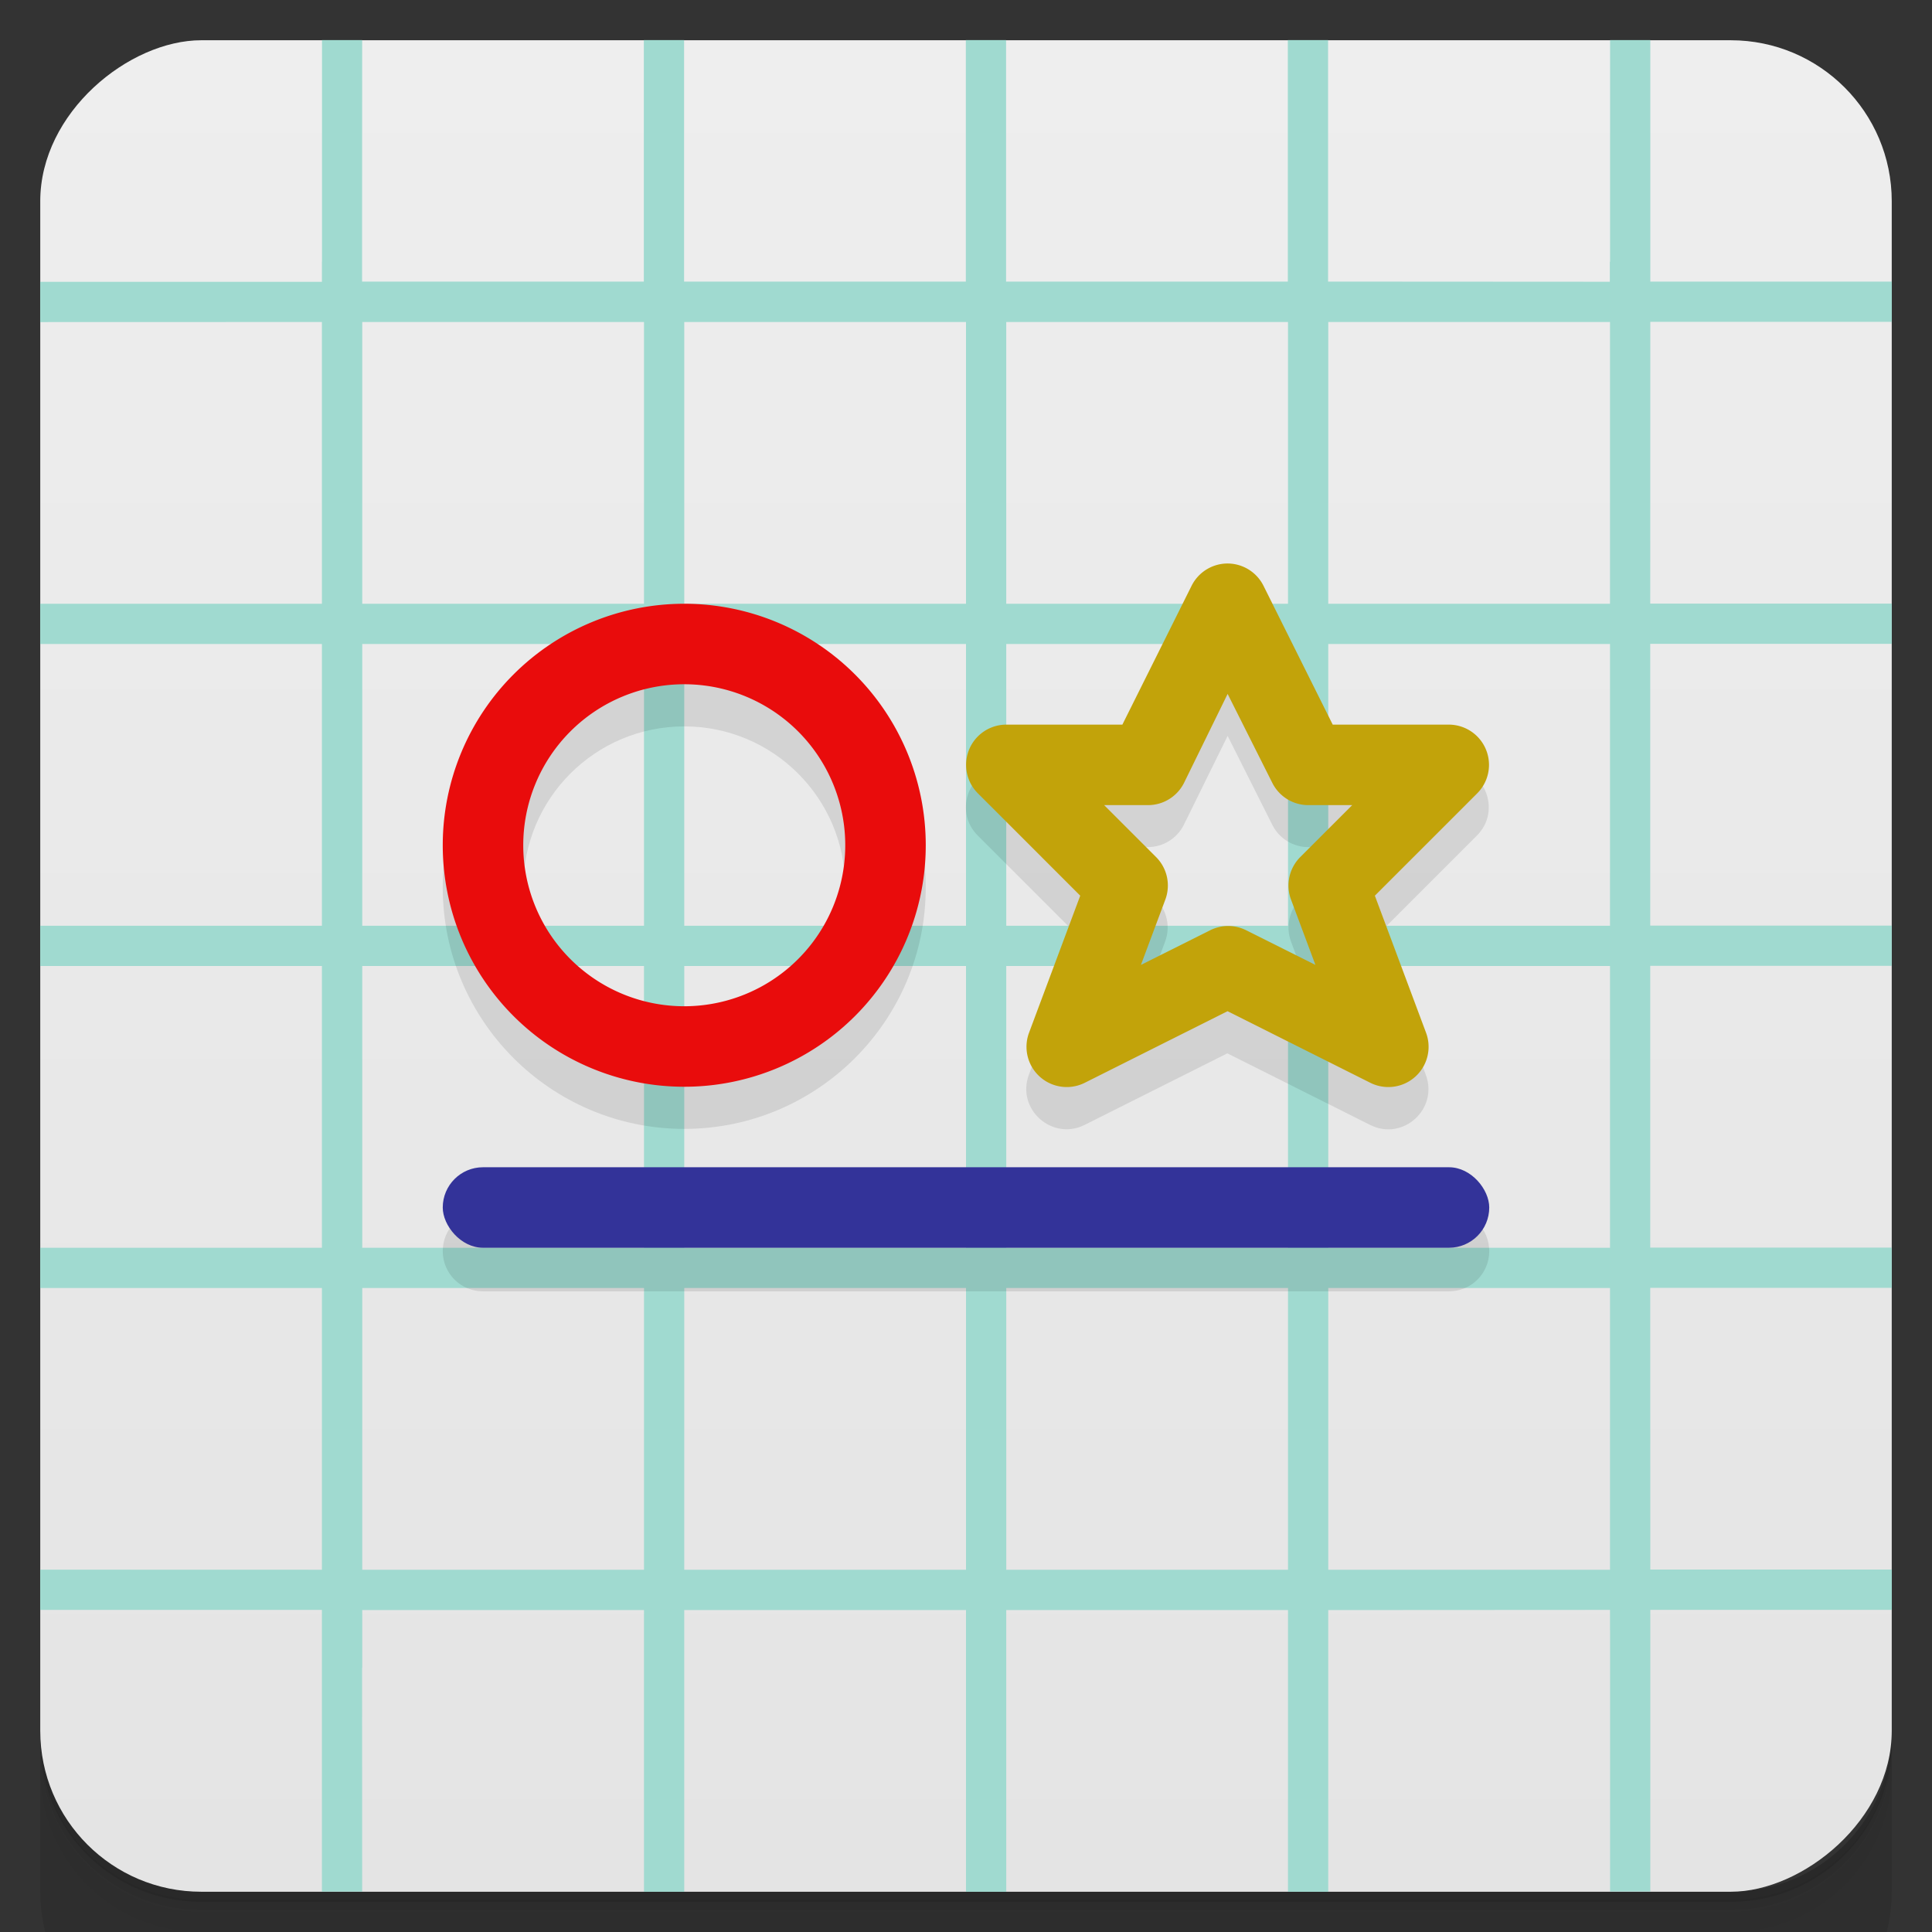 <svg version="1.1" viewBox="0 0 48 48" xmlns="http://www.w3.org/2000/svg">
 <rect x="0" y="0" width="48" height="48" fill="#333333" stroke="none"/>
 <defs>
  <linearGradient id="bg" x1="-47" x2="-1" y1="2.88e-15" y2="6.12e-17" gradientUnits="userSpaceOnUse">
   <stop style="stop-color:#e4e4e4" offset="0"/>
   <stop style="stop-color:#eee" offset="1"/>
  </linearGradient>
 </defs>
 <g transform="translate(0 3.95e-5)">
  <path d="m1 43v0.25c0 2.22 1.78 4 4 4h38c2.22 0 4-1.78 4-4v-0.25c0 2.22-1.78 4-4 4h-38c-2.22 0-4-1.78-4-4zm0 0.5v0.5c0 2.22 1.78 4 4 4h38c2.22 0 4-1.78 4-4v-0.5c0 2.22-1.78 4-4 4h-38c-2.22 0-4-1.78-4-4z" style="opacity:.02"/>
  <path d="m1 43.2v0.25c0 2.22 1.78 4 4 4h38c2.22 0 4-1.78 4-4v-0.25c0 2.22-1.78 4-4 4h-38c-2.22 0-4-1.78-4-4z" style="opacity:.05"/>
  <path d="m1 43v0.25c0 2.22 1.78 4 4 4h38c2.22 0 4-1.78 4-4v-0.25c0 2.22-1.78 4-4 4h-38c-2.22 0-4-1.78-4-4z" style="opacity:.1"/>
 </g>
 <rect transform="rotate(-90)" x="-47" y="1" width="46" height="46" rx="4" style="fill:url(#bg)"/>
 <path d="m8 1v5.5l-0.002 0.002v0.5h-7v1l7-0.002v7h-7v1h7v7h-7v1h7v7h-7v1h7v7l-7-2e-3v1h7v7h1l-0.002-5.56 0.004 0.004v-1.44h7v7h1v-7h7v7h1v-7h7v7h1v-7l7-0.004v0.5l2e-3 -2e-3v6.5h1v-7h6v-1h-6l-2e-3 -7h6v-1h-6v-7h6v-1h-6v-7h6v-1h-6l2e-3 -7h6v-1h-6v-6h-1v5.51l-0.006-0.006v0.5l-7-0.004v-6h-1v6h-7v-6h-1v6h-7v-6h-1v6h-7v-1.44l0.002-4.56h-1zm1 7h7v7h-7zm8 0h7v7h-7zm8 0h7v7h-7zm8 0h7v7h-7zm-24 8h7v7h-7zm8 0h7v7h-7zm8 0h7v7h-7zm8 0h7v7h-7zm-24 8h7v7h-7zm8 0h7v7h-7zm8 0h7v7h-7zm8 0h7v7h-7zm-24 8h7v7h-7zm8 0h7v7h-7zm8 0h7v7h-7zm8 0h7v7h-7z" style="fill:#a0dad0"/>
 <g transform="translate(0 3.95e-5)">
  <g transform="translate(0 -1e3)">
   <path d="m1 1043v4c0 2.22 1.78 4 4 4h38c2.22 0 4-1.78 4-4v-4c0 2.22-1.78 4-4 4h-38c-2.22 0-4-1.78-4-4z" style="opacity:.1"/>
  </g>
 </g>
 <path d="m29.6 15.6-1.72 3.45h-2.88c-0.891 3.5e-4 -1.34 1.08-0.707 1.71l2.54 2.54-1.27 3.4c-0.319 0.851 0.57 1.65 1.38 1.25l3.55-1.78 3.55 1.78c0.813 0.405 1.7-0.395 1.38-1.25l-1.27-3.4 2.54-2.54c0.63-0.63 0.184-1.71-0.707-1.71h-2.88l-1.72-3.45c-0.687-0.817-1.17-0.471-1.79 0zm-12.6 0.447c-3.31 0-6 2.69-6 6s2.69 6 6 6 6-2.69 6-6-2.69-6-6-6zm0 2c2.21 0 4 1.79 4 4s-1.79 4-4 4-4-1.79-4-4 1.79-4 4-4zm13.5 0.236 1.11 2.21c0.169 0.339 0.516 0.553 0.895 0.553h1.09l-1.29 1.29c-0.277 0.278-0.367 0.691-0.229 1.06l0.605 1.62h-4.34l0.605-1.62c0.138-0.367 0.049-0.781-0.229-1.06l-1.29-1.29h1.09c0.379 2.6e-5 0.725-0.214 0.895-0.553zm-18.5 11.8c-0.554 0-1 0.446-1 1s0.446 1 1 1h24c0.554 0 1-0.446 1-1s-0.446-1-1-1z" style="opacity:.1"/>
 <path d="m30.5 14a1 1 0 0 0-0.895 0.553l-1.72 3.45h-2.88a1 1 0 0 0-0.707 1.71l2.54 2.54-1.27 3.4a1 1 0 0 0 1.38 1.25l3.55-1.78 3.55 1.78a1 1 0 0 0 1.38-1.25l-1.27-3.4 2.54-2.54a1 1 0 0 0-0.707-1.71h-2.88l-1.72-3.45a1 1 0 0 0-0.895-0.553zm0 3.24 1.11 2.21a1 1 0 0 0 0.895 0.553h1.09l-1.29 1.29a1 1 0 0 0-0.229 1.06l0.605 1.62-1.72-0.861a1 1 0 0 0-0.895 0l-1.72 0.861 0.605-1.62a1 1 0 0 0-0.229-1.06l-1.29-1.29h1.09a1 1 0 0 0 0.895-0.553z" style="fill:#c2a30a"/>
 <path d="m17 15a6 6 0 0 0-6 6 6 6 0 0 0 6 6 6 6 0 0 0 6-6 6 6 0 0 0-6-6zm0 2a4 4 0 0 1 4 4 4 4 0 0 1-4 4 4 4 0 0 1-4-4 4 4 0 0 1 4-4z" style="fill:#e90c0c"/>
 <rect x="11" y="29" width="26" height="2" rx="1" ry="1" style="fill:#339"/>
</svg>
